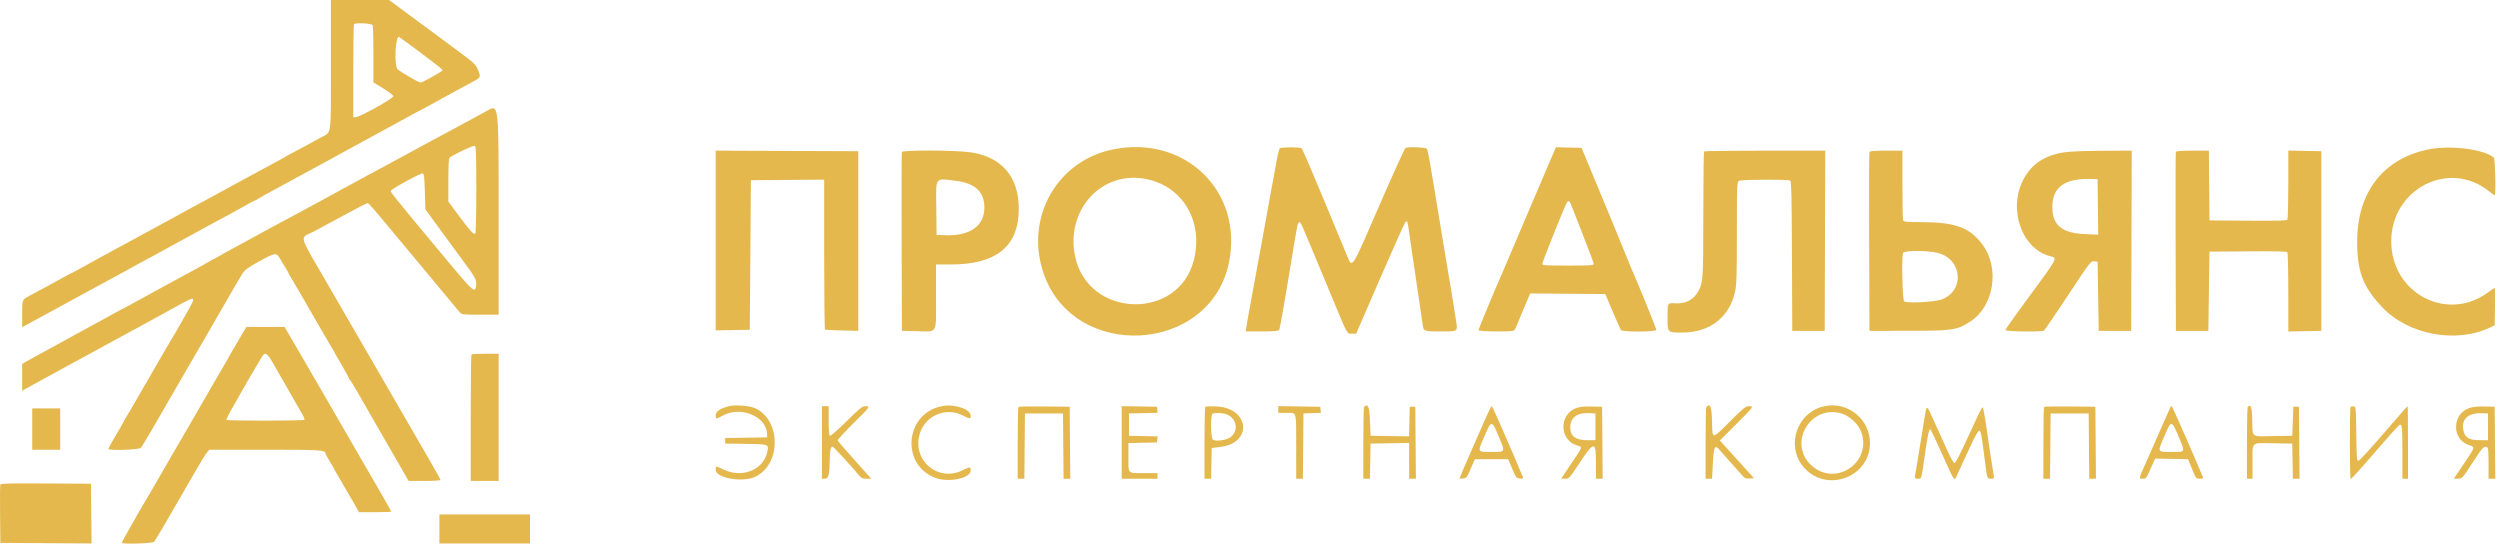 <svg width="255" height="56" viewBox="0 0 255 56" fill="none" xmlns="http://www.w3.org/2000/svg">
<path fill-rule="evenodd" clip-rule="evenodd" d="M33.752 6.637C33.752 14.076 33.837 13.419 32.792 13.993C31.648 14.623 30.877 15.038 29.987 15.507C29.516 15.754 29.08 15.995 29.017 16.043C28.954 16.09 28.39 16.399 27.762 16.73C27.135 17.062 26.236 17.548 25.766 17.811C25.295 18.074 24.397 18.561 23.769 18.893C23.141 19.225 22.576 19.533 22.514 19.578C22.451 19.622 21.887 19.93 21.259 20.262C20.632 20.594 19.733 21.079 19.263 21.341C18.792 21.604 18.048 22.012 17.608 22.249C17.169 22.486 16.244 22.988 15.555 23.364C14.37 24.01 14.031 24.195 12.36 25.1C11.983 25.304 11.418 25.61 11.105 25.782C10.791 25.953 10.201 26.274 9.793 26.495C9.385 26.717 8.655 27.12 8.171 27.392C7.687 27.664 7.268 27.887 7.24 27.887C7.212 27.887 6.838 28.083 6.409 28.324C5.668 28.74 4.764 29.231 3.233 30.049C2.209 30.596 2.263 30.486 2.263 32.006V33.366L3.204 32.861C3.722 32.583 4.377 32.228 4.659 32.071C4.941 31.915 5.506 31.607 5.914 31.387C6.321 31.168 7.631 30.453 8.823 29.799C10.015 29.145 11.504 28.337 12.132 28.004C12.759 27.672 13.324 27.361 13.386 27.316C13.45 27.271 13.945 26.999 14.488 26.711C15.031 26.423 15.647 26.092 15.857 25.974C16.067 25.858 17.112 25.285 18.178 24.703C19.245 24.122 20.657 23.351 21.316 22.991C21.975 22.631 22.925 22.117 23.427 21.85C23.928 21.582 24.682 21.167 25.101 20.926C25.52 20.685 25.893 20.488 25.93 20.488C25.968 20.488 26.189 20.369 26.424 20.223C26.658 20.077 27.311 19.711 27.876 19.409C28.441 19.107 29.339 18.619 29.873 18.326C30.406 18.033 31.253 17.572 31.756 17.303C32.257 17.034 32.873 16.699 33.124 16.559C33.375 16.419 33.94 16.111 34.379 15.874C35.839 15.086 36.425 14.766 37.289 14.283C37.76 14.021 38.606 13.559 39.171 13.258C39.736 12.957 40.781 12.386 41.494 11.989C42.208 11.593 42.811 11.268 42.835 11.268C42.86 11.268 43.509 10.918 44.277 10.49C45.652 9.724 46.718 9.143 48.07 8.425C49.065 7.896 49.064 7.899 48.77 7.178C48.494 6.5 48.581 6.576 45.444 4.258C44.504 3.564 42.823 2.322 41.709 1.498L39.684 0H36.718H33.752V6.637ZM38.018 2.571C38.056 2.67 38.087 4.022 38.087 5.576V8.401L39.084 9.012C39.632 9.348 40.098 9.706 40.117 9.808C40.158 10.021 36.699 11.951 36.276 11.951H36.034V7.247C36.034 4.66 36.068 2.508 36.11 2.466C36.283 2.294 37.946 2.385 38.018 2.571ZM42.945 5.406C44.163 6.314 45.161 7.099 45.161 7.15C45.161 7.264 43.084 8.423 42.881 8.423C42.728 8.423 40.895 7.357 40.569 7.079C40.199 6.762 40.305 3.756 40.686 3.756C40.71 3.756 41.726 4.499 42.945 5.406ZM49.656 11.311C49.398 11.457 48.731 11.823 48.172 12.122C47.614 12.422 46.541 12.999 45.788 13.406C45.035 13.813 44.085 14.324 43.677 14.542C43.269 14.76 42.731 15.054 42.479 15.194C42.229 15.334 41.562 15.694 40.997 15.995C40.432 16.295 39.619 16.738 39.19 16.978C38.76 17.218 38.393 17.415 38.372 17.415C38.352 17.415 37.985 17.611 37.556 17.852C37.126 18.092 36.313 18.535 35.748 18.837C35.184 19.138 34.105 19.726 33.352 20.144C32.599 20.562 31.496 21.163 30.9 21.48C30.303 21.797 29.456 22.25 29.017 22.486C28.578 22.723 27.884 23.095 27.477 23.312C27.069 23.53 26.35 23.924 25.879 24.188C25.409 24.451 24.51 24.941 23.883 25.273C23.256 25.606 22.55 25.997 22.316 26.142C22.082 26.288 21.863 26.407 21.83 26.407C21.795 26.407 21.576 26.526 21.342 26.672C21.108 26.817 20.454 27.184 19.89 27.486C19.325 27.788 18.427 28.275 17.893 28.569C17.36 28.862 16.513 29.323 16.011 29.594C15.509 29.864 14.515 30.411 13.801 30.808C13.088 31.204 12.484 31.529 12.457 31.529C12.431 31.529 12.013 31.751 11.529 32.023C10.608 32.54 9.855 32.953 8.424 33.724C7.953 33.978 6.952 34.527 6.199 34.945C5.446 35.362 4.419 35.923 3.917 36.192C3.416 36.46 2.838 36.78 2.634 36.902L2.263 37.125V38.489V39.854L2.862 39.52C3.192 39.335 3.795 39.005 4.203 38.785C4.992 38.359 5.448 38.11 7.169 37.163C7.765 36.836 8.663 36.347 9.166 36.079C9.667 35.811 10.464 35.376 10.934 35.113C11.405 34.85 12.252 34.389 12.816 34.088C13.381 33.787 14.229 33.327 14.699 33.065C15.17 32.802 15.965 32.367 16.467 32.098C16.969 31.828 17.779 31.383 18.267 31.109C20.001 30.135 20.045 30.186 19.017 31.965C18.631 32.633 18.187 33.41 18.032 33.691C17.876 33.973 17.709 34.255 17.66 34.317C17.612 34.38 17.191 35.097 16.724 35.911C16.257 36.724 15.398 38.21 14.816 39.212C14.234 40.214 13.627 41.263 13.469 41.545C13.309 41.827 13.059 42.248 12.912 42.481C12.766 42.715 12.645 42.927 12.645 42.951C12.645 42.977 12.286 43.605 11.847 44.348C11.408 45.092 11.049 45.738 11.048 45.785C11.047 45.987 14.2 45.879 14.378 45.671C14.537 45.484 15.672 43.547 18.282 39.006C18.887 37.954 19.747 36.468 20.194 35.705C20.64 34.942 21.094 34.163 21.202 33.976C23.559 29.881 24.468 28.314 24.714 27.924C24.957 27.539 25.272 27.305 26.379 26.691C28.073 25.75 28.201 25.733 28.578 26.407C28.735 26.689 28.989 27.11 29.14 27.343C29.293 27.577 29.416 27.795 29.416 27.829C29.416 27.863 29.537 28.082 29.684 28.316C29.832 28.549 30.749 30.127 31.723 31.821C32.697 33.515 33.629 35.115 33.794 35.376C33.959 35.636 34.094 35.871 34.094 35.899C34.094 35.926 34.428 36.513 34.836 37.202C35.243 37.892 35.577 38.507 35.577 38.568C35.577 38.63 35.618 38.697 35.666 38.718C35.715 38.739 36.108 39.371 36.538 40.122C37.688 42.129 39.048 44.494 39.357 45.027C39.506 45.284 40.09 46.296 40.654 47.275L41.681 49.056L43.307 49.057C44.201 49.057 44.933 49.012 44.933 48.957C44.933 48.902 44.119 47.455 43.125 45.742C41.527 42.987 37.61 36.223 33.576 29.253C30.311 23.61 30.523 24.388 32.04 23.596C32.511 23.351 33.901 22.603 35.129 21.933C36.357 21.264 37.421 20.716 37.493 20.716C37.609 20.716 38.087 21.267 40.745 24.471C41.134 24.94 41.563 25.452 41.697 25.609C41.832 25.766 43.003 27.175 44.301 28.74C45.599 30.305 46.759 31.701 46.88 31.841C47.09 32.088 47.17 32.098 48.982 32.098H50.865V22.205C50.865 10.383 50.89 10.607 49.656 11.311ZM48.584 19.355C48.584 21.837 48.539 23.803 48.481 23.838C48.309 23.945 47.961 23.565 46.824 22.033L45.731 20.561V18.376C45.731 16.765 45.769 16.16 45.874 16.075C46.251 15.77 48.267 14.814 48.415 14.871C48.559 14.926 48.584 15.567 48.584 19.355ZM113.5 15.245C107.826 16.418 104.575 22.13 106.396 27.73C109.372 36.883 123.412 36.185 125.352 26.788C126.846 19.545 120.868 13.722 113.5 15.245ZM130.552 15.112C130.486 15.158 130.341 15.707 130.231 16.334C130.121 16.96 129.985 17.702 129.928 17.984C129.872 18.266 129.747 18.931 129.651 19.463C129.496 20.329 129.295 21.436 128.725 24.585C128.629 25.117 128.505 25.783 128.449 26.065C128.393 26.347 128.262 27.064 128.157 27.659C127.985 28.639 127.867 29.282 127.367 31.984C127.279 32.453 127.175 33.055 127.133 33.321L127.057 33.805H128.707C129.891 33.805 130.391 33.765 130.473 33.663C130.536 33.584 130.955 31.267 131.404 28.512C132.339 22.777 132.346 22.739 132.507 22.686C132.679 22.628 132.416 22.03 135.584 29.651C137.554 34.388 137.365 34.033 137.897 34.033H138.328L140.761 28.427C142.099 25.344 143.263 22.748 143.346 22.659C143.54 22.451 143.571 22.532 143.73 23.675C143.795 24.145 143.977 25.399 144.133 26.463C144.846 31.293 145.012 32.42 145.09 32.955C145.216 33.832 145.158 33.805 146.939 33.805C148.808 33.805 148.702 33.899 148.475 32.439C148.206 30.7 147.856 28.562 147.73 27.887C147.666 27.542 147.304 25.365 146.926 23.049C145.8 16.148 145.652 15.316 145.533 15.167C145.418 15.024 143.698 14.958 143.37 15.084C143.285 15.117 142.061 17.805 140.651 21.059C137.789 27.662 137.951 27.418 137.37 26.007C137.163 25.507 136.951 24.995 136.899 24.87C136.845 24.745 136.569 24.079 136.282 23.39C133.612 16.952 132.856 15.184 132.742 15.112C132.67 15.066 132.174 15.028 131.641 15.028C131.107 15.028 130.617 15.066 130.552 15.112ZM158.247 16.074C157.994 16.655 157.366 18.129 156.853 19.35C156.339 20.57 155.803 21.826 155.661 22.138C155.519 22.451 154.953 23.783 154.402 25.098C153.852 26.412 153.285 27.744 153.143 28.057C152.579 29.296 150.808 33.559 150.808 33.678C150.808 33.823 154.202 33.86 154.41 33.718C154.478 33.672 154.562 33.554 154.598 33.457C154.634 33.358 154.982 32.525 155.371 31.605L156.079 29.932L159.907 29.962L163.737 29.992L164.488 31.758C164.902 32.729 165.282 33.586 165.333 33.664C165.474 33.88 168.948 33.864 168.948 33.648C168.948 33.506 166.97 28.645 166.43 27.46C166.309 27.195 166.21 26.953 166.21 26.923C166.21 26.875 163.378 20.015 161.816 16.277L161.316 15.082L160.012 15.05L158.708 15.018L158.247 16.074ZM247.67 15.245C243.074 16.195 240.425 19.634 240.43 24.643C240.433 27.708 241.025 29.261 242.979 31.329C245.658 34.166 250.57 35.071 254.059 33.372L254.459 33.177L254.49 31.272C254.507 30.224 254.492 29.366 254.456 29.366C254.421 29.366 254.124 29.565 253.798 29.808C249.622 32.915 243.92 29.931 243.907 24.633C243.894 19.302 249.744 16.252 253.819 19.465C254.135 19.715 254.422 19.919 254.455 19.919C254.595 19.919 254.515 16.19 254.373 16.073C253.317 15.204 249.906 14.783 247.67 15.245ZM72.999 24.531V33.697L74.738 33.666L76.478 33.634L76.535 26.009L76.593 18.382L80.329 18.352L84.065 18.322V25.943C84.065 30.135 84.104 33.588 84.151 33.616C84.198 33.645 84.981 33.686 85.891 33.708L87.545 33.748V24.585V15.423L80.272 15.394L72.999 15.364V24.531ZM91.99 15.509C91.96 15.586 91.949 19.722 91.965 24.699L91.995 33.748L93.576 33.78C95.674 33.822 95.474 34.192 95.474 30.262V26.976H96.986C101.653 26.976 103.917 25.117 103.917 21.285C103.917 18.05 102.184 16.009 99.04 15.541C97.518 15.313 92.074 15.289 91.99 15.509ZM173.816 15.442C173.774 15.484 173.739 18.365 173.738 21.844C173.737 28.423 173.716 28.765 173.243 29.676C172.794 30.543 171.969 30.994 170.932 30.94C170.055 30.895 170.089 30.834 170.089 32.444C170.089 33.94 170.067 33.919 171.603 33.919C174.402 33.919 176.389 32.376 176.979 29.742C177.133 29.055 177.162 28.087 177.162 23.742C177.162 18.736 177.17 18.557 177.384 18.443C177.643 18.305 182.394 18.283 182.609 18.419C182.72 18.489 182.758 20.206 182.78 26.128L182.81 33.748H184.464H186.119L186.148 24.557L186.177 15.366H180.035C176.656 15.366 173.858 15.4 173.816 15.442ZM190.678 15.509C190.648 15.586 190.637 19.722 190.653 24.699L190.682 33.748L194.676 33.743C199.203 33.736 199.606 33.676 200.965 32.8C203.387 31.237 204.003 27.376 202.217 24.954C200.932 23.215 199.461 22.668 196.028 22.657C194.458 22.651 194.176 22.624 194.117 22.47C194.079 22.371 194.048 20.732 194.048 18.828V15.366H192.39C191.169 15.366 190.718 15.403 190.678 15.509ZM210.534 15.538C208.525 15.86 207.234 16.72 206.393 18.298C204.754 21.372 206.28 25.535 209.278 26.172C209.862 26.297 209.754 26.491 207.119 30.052C205.708 31.96 204.551 33.584 204.548 33.663C204.544 33.822 208.258 33.874 208.492 33.718C208.561 33.672 209.632 32.098 210.873 30.22C213.292 26.557 213.244 26.618 213.672 26.662L213.956 26.692L214.014 30.22L214.071 33.748H215.725H217.379L217.409 24.557L217.438 15.366L214.442 15.379C212.622 15.387 211.089 15.449 210.534 15.538ZM221.938 15.509C221.909 15.586 221.897 19.722 221.913 24.699L221.943 33.748H223.597H225.251L225.309 29.707L225.366 25.667L229.294 25.637C232.361 25.614 233.243 25.638 233.314 25.75C233.364 25.83 233.406 27.676 233.407 29.853L233.409 33.811L235.092 33.78L236.775 33.748V24.585V15.423L235.092 15.392L233.409 15.36L233.407 18.806C233.406 20.702 233.364 22.317 233.314 22.396C233.243 22.509 232.361 22.533 229.294 22.51L225.366 22.48L225.336 18.923L225.305 15.366H223.649C222.429 15.366 221.979 15.403 221.938 15.509ZM43.335 19.526L43.393 21.348L44.503 22.881C45.114 23.725 46.257 25.285 47.046 26.35C48.541 28.369 48.624 28.521 48.564 29.15C48.488 29.933 48.238 29.723 45.884 26.898C39.284 18.972 39.757 19.571 39.945 19.383C40.227 19.102 42.92 17.648 43.107 17.676C43.248 17.697 43.289 18.022 43.335 19.526ZM116.686 18.222C120.573 18.862 122.801 22.522 121.763 26.561C120.179 32.73 111 32.44 109.666 26.179C108.674 21.522 112.233 17.488 116.686 18.222ZM213.987 21.1L214.018 23.932L212.732 23.881C210.31 23.784 209.345 22.994 209.339 21.1C209.332 19.127 210.572 18.203 213.158 18.253L213.956 18.268L213.987 21.1ZM97.512 18.444C99.472 18.689 100.408 19.571 100.408 21.171C100.408 23.04 98.939 24.085 96.443 23.993L95.531 23.96L95.501 21.236C95.464 17.953 95.309 18.169 97.512 18.444ZM160.469 21.427C160.667 21.944 161.218 23.355 161.694 24.566C162.17 25.775 162.559 26.838 162.559 26.927C162.559 27.063 162.133 27.09 159.935 27.09C157.777 27.09 157.311 27.062 157.311 26.932C157.311 26.72 159.67 20.841 159.833 20.643C160.046 20.388 160.095 20.448 160.469 21.427ZM197.64 25.793C200.143 26.42 200.44 29.61 198.081 30.534C197.374 30.811 194.496 30.961 194.223 30.735C194.043 30.586 193.949 26.226 194.117 25.79C194.216 25.535 196.618 25.537 197.64 25.793ZM24.737 34.003C24.518 34.361 24.318 34.707 24.292 34.771C24.266 34.835 24.047 35.208 23.807 35.6C23.566 35.992 23.37 36.333 23.37 36.358C23.37 36.382 23.07 36.906 22.704 37.522C22.338 38.138 21.88 38.924 21.687 39.268C21.494 39.612 20.992 40.483 20.572 41.204C19.799 42.525 19.725 42.654 18.935 44.028C18.694 44.446 18.228 45.25 17.898 45.813C17.569 46.377 17.182 47.043 17.04 47.293C16.244 48.691 14.662 51.407 14.588 51.504C14.54 51.567 14.36 51.874 14.188 52.187C14.016 52.5 13.547 53.327 13.146 54.024C12.745 54.722 12.417 55.324 12.417 55.362C12.417 55.529 15.582 55.433 15.725 55.261C15.863 55.096 17.956 51.514 19.918 48.09C20.455 47.151 20.999 46.267 21.125 46.126L21.356 45.87H27.048C32.555 45.87 33.181 45.905 33.181 46.214C33.181 46.273 33.387 46.656 33.638 47.065C33.889 47.474 34.094 47.829 34.094 47.853C34.094 47.878 34.399 48.41 34.772 49.035C35.144 49.662 35.712 50.64 36.034 51.209L36.618 52.244H38.265C39.172 52.244 39.912 52.218 39.912 52.185C39.912 52.153 39.431 51.295 38.843 50.279C38.255 49.262 37.402 47.791 36.949 47.009C36.496 46.226 35.443 44.407 34.611 42.968C33.778 41.528 32.74 39.735 32.306 38.984C31.871 38.233 30.956 36.657 30.273 35.484L29.03 33.35H27.082H25.135L24.737 34.003ZM27.834 37.021C28.125 37.537 28.806 38.721 29.347 39.653C29.887 40.584 30.329 41.359 30.329 41.375C30.329 41.391 30.508 41.699 30.725 42.059C30.943 42.421 31.094 42.759 31.061 42.813C30.984 42.936 23.175 42.943 23.099 42.819C23.067 42.77 23.424 42.071 23.89 41.267C24.357 40.463 24.739 39.79 24.739 39.772C24.739 39.739 26.454 36.811 26.752 36.338C27.039 35.878 27.274 36.026 27.834 37.021ZM48.089 36.158C48.047 36.199 48.013 39.119 48.013 42.645V49.057H49.439H50.865V42.57V36.082H49.515C48.772 36.082 48.131 36.116 48.089 36.158ZM74.337 41.434C73.469 41.652 72.999 41.973 72.999 42.344C72.999 42.757 73.058 42.761 73.719 42.393C75.557 41.368 78.23 42.496 78.245 44.303L78.247 44.613L76.107 44.644L73.968 44.675V44.96V45.244L76.074 45.275C78.381 45.309 78.405 45.317 78.286 45.984C77.945 47.911 75.73 48.838 73.762 47.877C72.996 47.504 72.999 47.504 72.999 47.925C72.999 48.754 75.701 49.238 77.002 48.643C79.696 47.411 79.698 42.839 77.005 41.632C76.43 41.374 74.998 41.267 74.337 41.434ZM96.102 41.422C92.325 42.124 91.819 47.383 95.398 48.74C96.75 49.253 99.011 48.788 99.011 47.997C99.011 47.59 98.953 47.588 98.189 47.967C95.64 49.227 92.96 46.887 93.839 44.17C94.424 42.365 96.507 41.504 98.193 42.371C98.935 42.751 99.011 42.755 99.011 42.416C99.011 41.734 97.393 41.181 96.102 41.422ZM186.103 41.43C183.168 42.044 182.055 45.758 184.171 47.87C186.56 50.253 190.74 48.558 190.74 45.206C190.74 42.761 188.491 40.929 186.103 41.43ZM83.837 45.13V48.829H84.163C84.512 48.829 84.633 48.301 84.635 46.767C84.636 46.033 84.756 45.512 84.914 45.552C85.045 45.585 86.903 47.599 87.556 48.415C87.845 48.776 87.951 48.829 88.379 48.829H88.869L87.922 47.774C85.982 45.613 85.49 45.042 85.459 44.912C85.441 44.839 86.147 44.066 87.028 43.195C88.771 41.471 88.799 41.431 88.268 41.431C87.955 41.431 87.689 41.646 86.338 42.981C85.452 43.856 84.716 44.497 84.646 44.454C84.567 44.405 84.522 43.845 84.522 42.904V41.431H84.18H83.837V45.13ZM103.881 41.505C103.838 41.548 103.803 43.214 103.803 45.206V48.829H104.143H104.484L104.514 45.5L104.545 42.171H106.484H108.424L108.454 45.5L108.484 48.829H108.826H109.169L109.138 45.158L109.108 41.488L106.534 41.458C105.117 41.441 103.924 41.462 103.881 41.505ZM114.414 45.127V48.829H116.239H118.064V48.545V48.26H116.761C114.963 48.26 115.098 48.39 115.098 46.658V45.194L116.553 45.162L118.007 45.13L118.043 44.821L118.079 44.511L116.617 44.479L115.155 44.448V43.309V42.171L116.617 42.139L118.079 42.107L118.043 41.798L118.007 41.488L116.21 41.456L114.414 41.426V45.127ZM122.942 41.495C122.894 41.544 122.856 43.214 122.856 45.206V48.829H123.195H123.534L123.566 47.265L123.597 45.699L124.515 45.581C127.822 45.154 127.425 41.597 124.054 41.452C123.489 41.428 122.989 41.447 122.942 41.495ZM130.386 41.77V42.114H131.229C132.293 42.114 132.212 41.82 132.212 45.652V48.829H132.552H132.893L132.923 45.5L132.953 42.171L133.844 42.137L134.735 42.105L134.7 41.796L134.664 41.488L132.525 41.457L130.386 41.426V41.77ZM139.138 41.502C139.093 41.547 139.057 43.214 139.057 45.206V48.829H139.396H139.735L139.767 47.037L139.798 45.244L141.766 45.213L143.734 45.182V47.006V48.829H144.078H144.422L144.392 45.158L144.362 41.488H144.077H143.791L143.76 42.999L143.728 44.51L141.763 44.478L139.798 44.448L139.741 42.968C139.684 41.479 139.531 41.109 139.138 41.502ZM151.9 41.858C151.551 42.58 148.868 48.724 148.868 48.8C148.868 48.825 149.033 48.828 149.234 48.808C149.575 48.775 149.628 48.708 150.016 47.805L150.434 46.838H152.132H153.829L154.243 47.805C154.632 48.714 154.679 48.775 155.03 48.809C155.35 48.841 155.391 48.817 155.323 48.639C154.927 47.603 152.234 41.431 152.177 41.431C152.138 41.431 152.012 41.623 151.9 41.858ZM160.746 41.635C158.989 42.318 159.062 44.894 160.853 45.43C161.43 45.602 161.446 45.536 160.477 46.977C160.022 47.653 159.559 48.347 159.447 48.518L159.245 48.829H159.649C160.041 48.829 160.081 48.786 161.106 47.236C162.615 44.954 162.787 44.955 162.787 47.243V48.829H163.131H163.475L163.445 45.158L163.415 41.488L162.331 41.464C161.532 41.446 161.115 41.49 160.746 41.635ZM174.049 41.502C174.005 41.547 173.968 43.214 173.968 45.206V48.829H174.299H174.63L174.712 47.295C174.807 45.523 174.909 45.314 175.397 45.895C175.57 46.1 176.081 46.678 176.533 47.179C176.986 47.68 177.505 48.26 177.688 48.468C177.975 48.794 178.082 48.842 178.464 48.809L178.907 48.773L177.167 46.852L175.426 44.931L177.093 43.265C178.919 41.44 178.925 41.431 178.388 41.431C178.061 41.431 177.824 41.622 176.478 42.968C174.572 44.873 174.667 44.872 174.628 42.996C174.595 41.476 174.45 41.102 174.049 41.502ZM208.501 41.505C208.458 41.548 208.423 43.214 208.423 45.206V48.829H208.764H209.104L209.135 45.5L209.165 42.171H211.105H213.044L213.074 45.5L213.104 48.829H213.446H213.789L213.759 45.158L213.728 41.488L211.154 41.458C209.738 41.441 208.544 41.462 208.501 41.505ZM221.389 41.518C221.36 41.566 220.9 42.603 220.367 43.823C219.835 45.043 219.137 46.627 218.817 47.345C218.136 48.872 218.143 48.829 218.558 48.829C218.909 48.829 218.912 48.825 219.479 47.546L219.821 46.774L221.501 46.806L223.181 46.838L223.589 47.834C223.986 48.805 224.006 48.829 224.377 48.829C224.586 48.829 224.74 48.783 224.719 48.727C224.4 47.87 221.579 41.434 221.522 41.433C221.478 41.432 221.419 41.47 221.389 41.518ZM229.268 41.503C229.224 41.547 229.187 43.214 229.187 45.206V48.829H229.473H229.758L229.76 47.151C229.762 44.995 229.565 45.176 231.877 45.213L233.808 45.244L233.84 47.037L233.871 48.829H234.212H234.553L234.523 45.158L234.493 41.488H234.208H233.922L233.866 42.968L233.808 44.448L231.843 44.478C229.54 44.515 229.773 44.706 229.729 42.742C229.701 41.514 229.581 41.191 229.268 41.503ZM239.765 41.502C239.656 41.611 239.661 48.803 239.77 48.865C239.816 48.892 240.907 47.687 242.194 46.188C243.48 44.689 244.618 43.416 244.721 43.36C245.02 43.196 245.046 43.424 245.046 46.221V48.829H245.332H245.616V45.13C245.616 43.096 245.599 41.431 245.576 41.431C245.553 41.431 245.105 41.93 244.579 42.541C241.675 45.908 240.678 47.009 240.534 47.009C240.4 47.009 240.367 46.534 240.342 44.248C240.313 41.568 240.305 41.487 240.078 41.455C239.95 41.437 239.809 41.458 239.765 41.502ZM251.844 41.633C250.106 42.241 250.064 44.773 251.781 45.381C252.495 45.634 252.528 45.493 251.319 47.296L250.29 48.829L250.72 48.822C251.145 48.815 251.161 48.798 252.177 47.231C253.213 45.633 253.35 45.483 253.66 45.601C253.801 45.655 253.831 45.947 253.831 47.248V48.829H254.175H254.519L254.489 45.158L254.459 41.488L253.432 41.462C252.698 41.444 252.245 41.493 251.844 41.633ZM196.292 42.655C196.19 43.265 195.974 44.609 195.813 45.643C195.652 46.675 195.471 47.767 195.412 48.067C195.261 48.824 195.262 48.829 195.635 48.829C196.011 48.829 195.964 49.014 196.447 45.643C196.655 44.196 196.8 43.657 196.935 43.829C196.987 43.896 197.454 44.902 198.352 46.886C199.366 49.13 199.348 49.106 199.619 48.479C199.858 47.928 200.395 46.764 201.204 45.045C201.492 44.435 201.794 43.935 201.875 43.935C202.049 43.935 202.103 44.226 202.496 47.293C202.694 48.836 202.691 48.829 203.072 48.829C203.394 48.829 203.41 48.808 203.354 48.46C203.111 46.977 202.925 45.745 202.648 43.793C202.472 42.557 202.286 41.545 202.233 41.545C202.147 41.545 201.911 42.018 200.874 44.277C199.849 46.506 199.473 47.236 199.348 47.236C199.272 47.236 198.938 46.634 198.606 45.899C198.274 45.163 197.815 44.151 197.585 43.651C197.355 43.15 197.046 42.471 196.899 42.143C196.54 41.342 196.508 41.37 196.292 42.655ZM3.29 43.765V45.87H4.716H6.142V43.765V41.658H4.716H3.29V43.765ZM187.903 42.195C188.709 42.453 189.595 43.313 189.863 44.099C190.925 47.207 187.222 49.68 184.786 47.489C182.283 45.238 184.679 41.167 187.903 42.195ZM125.155 42.275C126.18 42.703 126.359 43.993 125.48 44.618C125.081 44.902 123.955 45.047 123.714 44.847C123.486 44.659 123.458 42.28 123.683 42.189C123.974 42.072 124.78 42.12 125.155 42.275ZM162.73 43.537V44.902H161.92C160.703 44.902 160.161 44.491 160.165 43.571C160.169 42.633 160.861 42.088 161.984 42.138L162.73 42.171V43.537ZM253.774 43.537V44.902L252.918 44.897C251.887 44.89 251.499 44.685 251.307 44.047C250.952 42.867 251.674 42.098 253.089 42.148L253.774 42.171V43.537ZM152.876 44.538C153.555 46.16 153.585 46.098 152.12 46.098C150.653 46.098 150.685 46.169 151.404 44.51C152.135 42.822 152.158 42.822 152.876 44.538ZM222.208 44.521C222.909 46.185 222.949 46.098 221.486 46.098C220.017 46.098 220.044 46.156 220.753 44.507C221.478 42.822 221.491 42.822 222.208 44.521ZM0.033 49.428C0.002 49.508 -0.009 50.879 0.008 52.474L0.038 55.374L4.689 55.404L9.34 55.434L9.31 52.388L9.279 49.342L4.684 49.312C1.037 49.288 0.078 49.312 0.033 49.428ZM44.819 53.951V55.431H49.439H54.06V53.951V52.472H49.439H44.819V53.951Z" fill="#E4B84D"/>
</svg>
